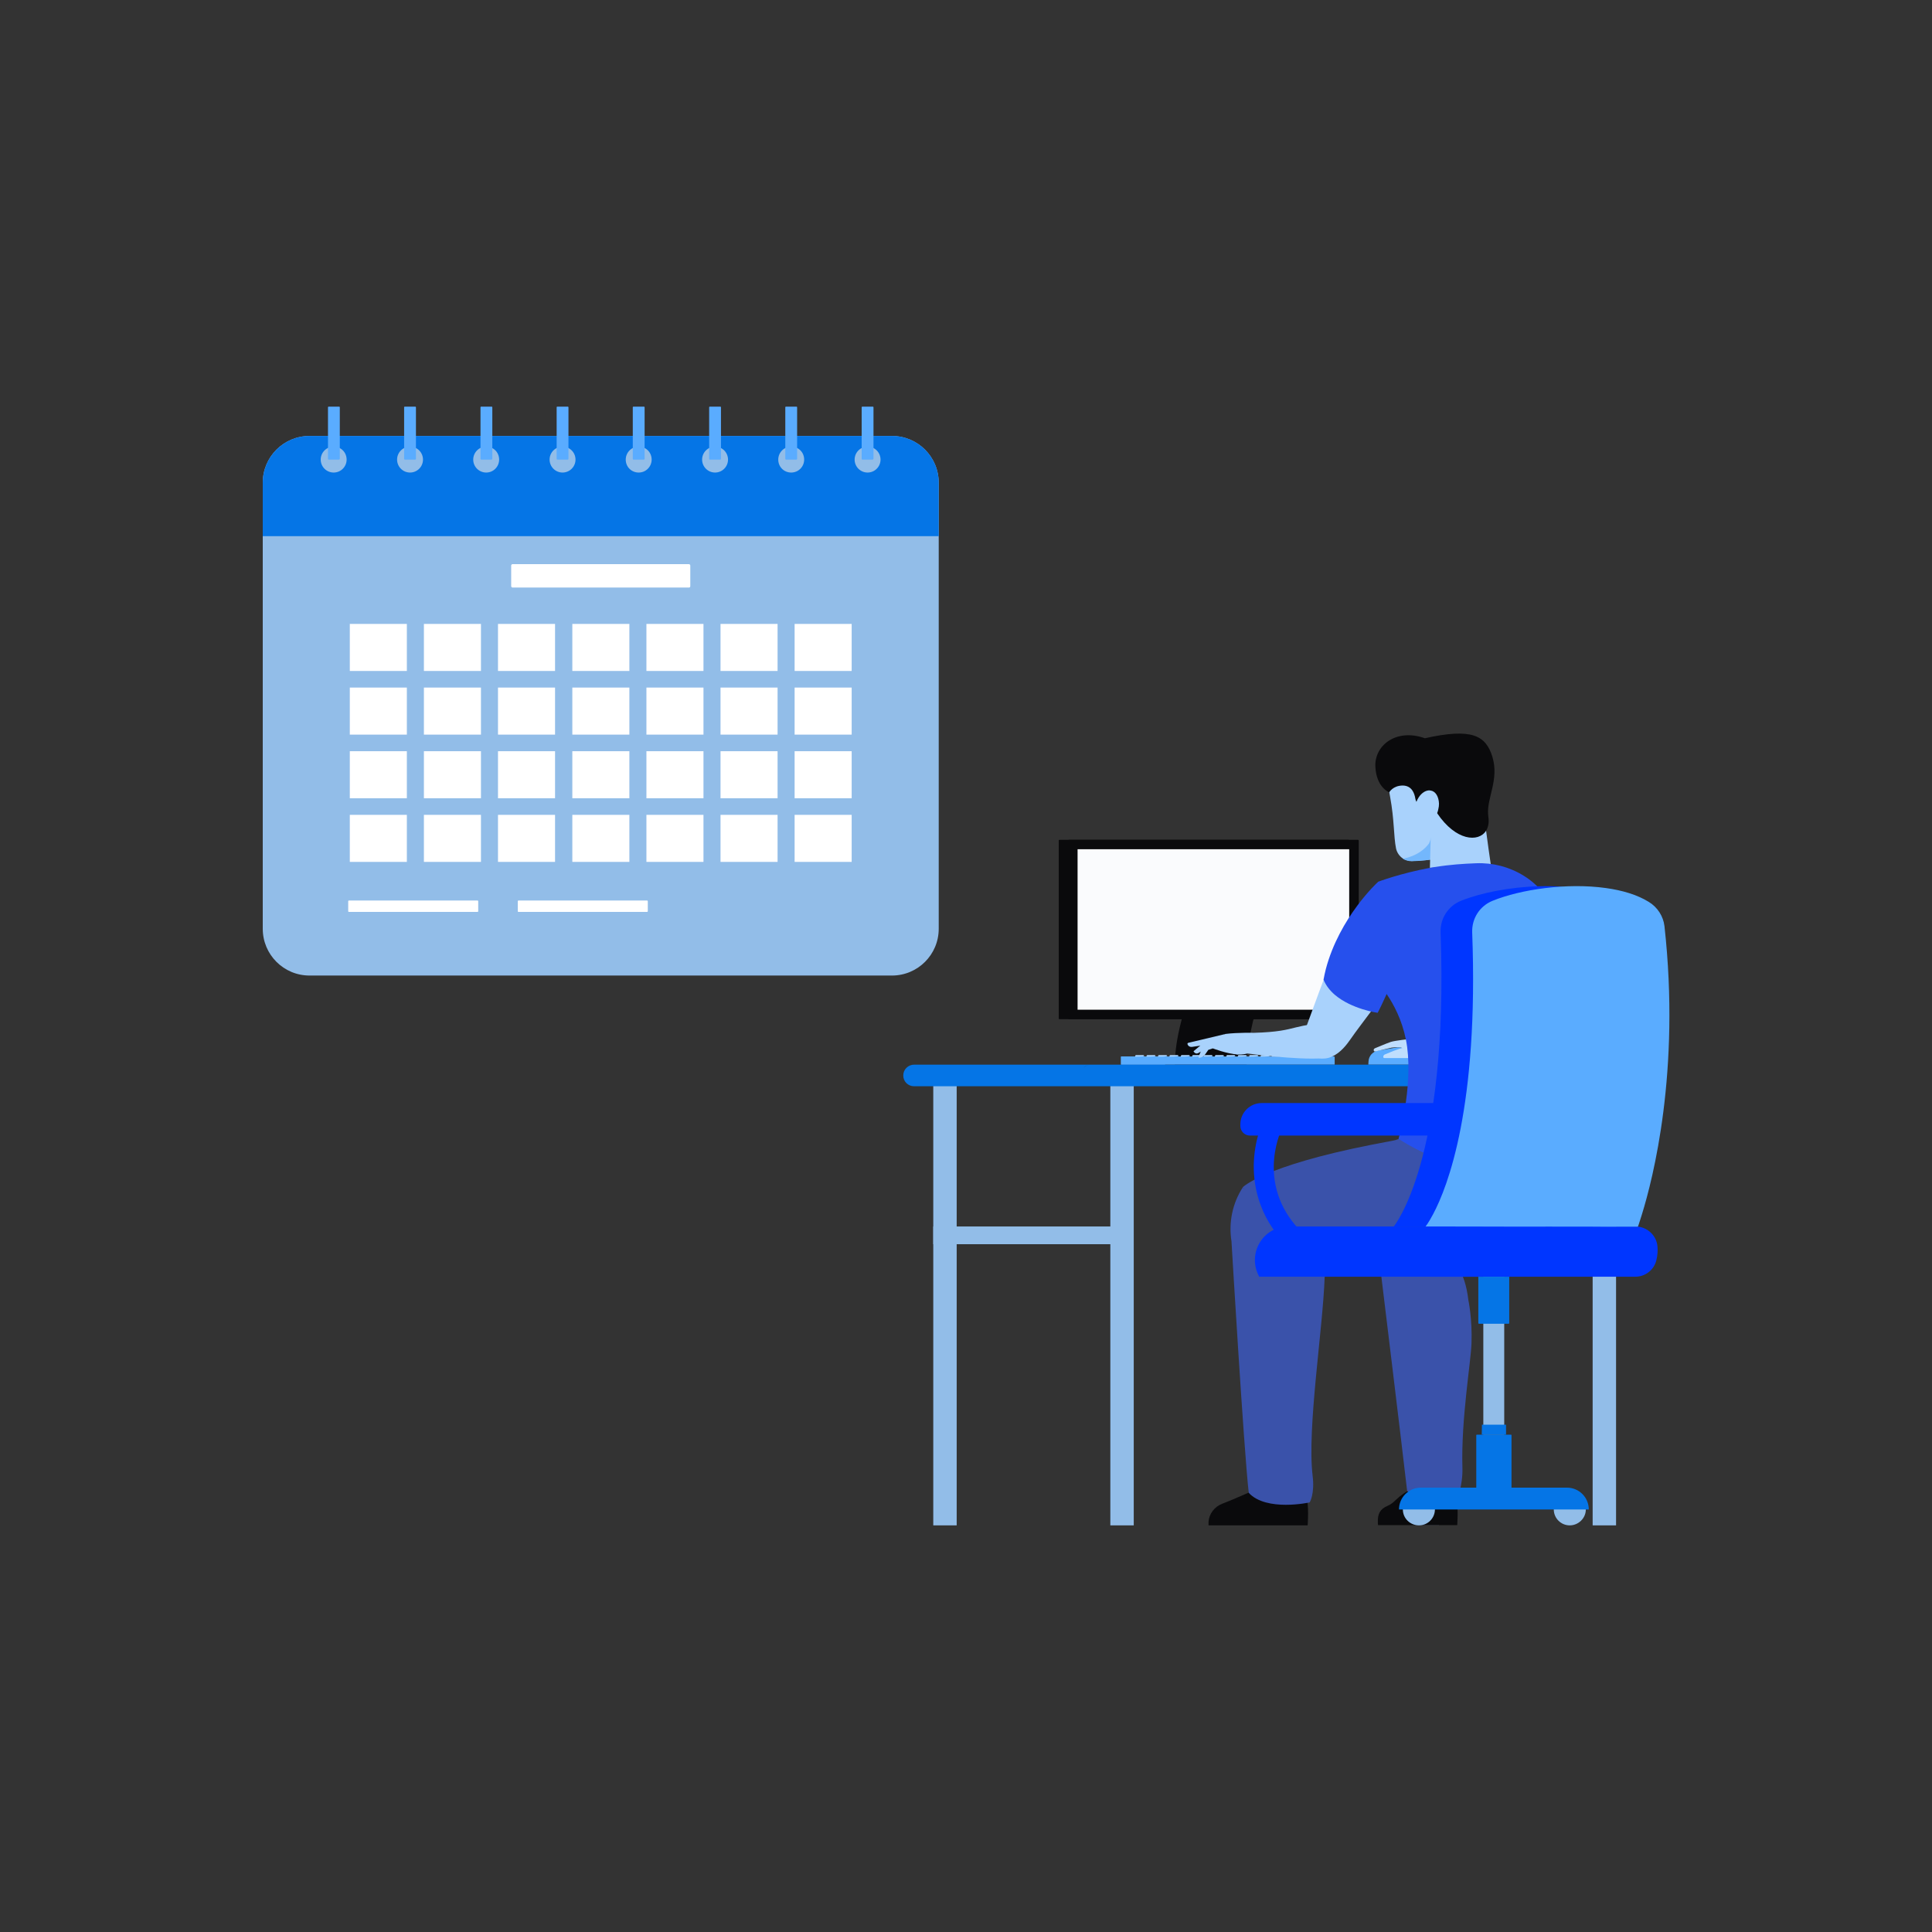 <svg xmlns="http://www.w3.org/2000/svg" enable-background="new 0 0 850 850" viewBox="0 0 850 850" id="YoungManPuttingRemindersOnCalendar"><rect x="0" y="0" width="850" height="850" fill="#333333" stroke="none"/><g fill="#000000" class="color000000 svgShape"><g fill="#000000" class="color000000 svgShape"><path fill="#0a0a0c" d="M558.2,430.2c0,0-1.9,3.9-4,9.8c-0.6,1.7-1.3,3.6-1.9,5.7c-0.3,0.9-0.5,1.8-0.8,2.8c-0.2,0.7-0.4,1.3-0.5,2
			c-1.4,5.7-2.5,12-2.5,18h-31.6c0-6.1,1.1-12.4,2.5-18c0.2-0.7,0.3-1.3,0.5-2c0.1-0.3,0.2-0.5,0.2-0.8c0.8-3,1.7-5.7,2.6-8.1
			c2-5.7,3.8-9.3,3.8-9.3H558.2z" class="color0a0a0c svgShape"></path></g><g fill="#000000" class="color000000 svgShape"><path fill="#0a0a0c" d="M593.3,448.4H466.1c-0.2,0-0.3-0.1-0.3-0.3v-78.3c0-0.2,0.1-0.3,0.3-0.3h127.2c0.2,0,0.3,0.1,0.3,0.3v78.3
			C593.6,448.2,593.5,448.4,593.3,448.4z" class="color0a0a0c svgShape"></path></g><g fill="#000000" class="color000000 svgShape"><path fill="#0a0a0c" d="M597.5,448.4H470.3c-0.2,0-0.3-0.1-0.3-0.3v-78.3c0-0.2,0.1-0.3,0.3-0.3h127.2c0.2,0,0.3,0.1,0.3,0.3v78.3
			C597.8,448.2,597.7,448.4,597.5,448.4z" class="color0a0a0c svgShape"></path></g><g fill="#000000" class="color000000 svgShape"><rect width="70.6" height="119.5" x="498.6" y="349.2" fill="#fafbfd" transform="rotate(90 533.88 408.91)" class="colorfafcfd svgShape"></rect></g><g fill="#000000" class="color000000 svgShape"><path fill="#5aacff" d="M614.1,460.9l-7.8,1.3c-2.3,0.4-4.1,2.4-4.2,4.7l-0.1,1.5h21C623,463.7,618.7,460.1,614.1,460.9z" class="colorffc35a svgShape"></path></g><g fill="#000000" class="color000000 svgShape"><path fill="#5aacff" d="M493.4,464.8h93.5c0.2,0,0.3,0.1,0.3,0.3v3.3h-94v-3.4C493.2,464.9,493.3,464.8,493.4,464.8z" class="colorffc35a svgShape"></path></g><g fill="#000000" class="color000000 svgShape"><path fill="#5aacff" d="M493.2,468.4h19.4v-3.3c0-0.2-0.1-0.3-0.3-0.3h-19c0,0-0.1,0-0.1,0.1V468.4z" class="colorffc35a svgShape"></path></g><g fill="#000000" class="color000000 svgShape"><path fill="#accbea" d="M580.1,464.2h3.2c0.2,0,0.4,0.2,0.4,0.4c0,0.3-4,0.3-4,0.3C579.7,464.4,579.8,464.2,580.1,464.2z" class="coloracd9ea svgShape"></path></g><g fill="#000000" class="color000000 svgShape"><path fill="#accbea" d="M575,464.2h3.2c0.2,0,0.4,0.2,0.4,0.4c0,0.3-4,0.3-4,0.3C574.7,464.4,574.8,464.2,575,464.2z" class="coloracd9ea svgShape"></path></g><g fill="#000000" class="color000000 svgShape"><path fill="#accbea" d="M570,464.2h3.2c0.2,0,0.4,0.2,0.4,0.4c0,0.3-4,0.3-4,0.3C569.6,464.4,569.8,464.2,570,464.2z" class="coloracd9ea svgShape"></path></g><g fill="#000000" class="color000000 svgShape"><path fill="#accbea" d="M565,464.2h3.2c0.2,0,0.4,0.2,0.4,0.4c0,0.3-4,0.3-4,0.3C564.6,464.4,564.8,464.2,565,464.2z" class="coloracd9ea svgShape"></path></g><g fill="#000000" class="color000000 svgShape"><path fill="#accbea" d="M560,464.2h3.2c0.2,0,0.4,0.2,0.4,0.4c0,0.3-4,0.3-4,0.3C559.6,464.4,559.8,464.2,560,464.2z" class="coloracd9ea svgShape"></path></g><g fill="#000000" class="color000000 svgShape"><path fill="#a9d4ff" d="M555,464.2h3.2c0.2,0,0.4,0.2,0.4,0.4c0,0.3-4,0.3-4,0.3C554.6,464.4,554.8,464.2,555,464.2z" class="colorffa9a9 svgShape"></path></g><g fill="#000000" class="color000000 svgShape"><path fill="#a9d4ff" d="M550,464.2h3.2c0.2,0,0.4,0.2,0.4,0.4c0,0.3-4,0.3-4,0.3C549.6,464.4,549.8,464.2,550,464.2z" class="colorffa9a9 svgShape"></path></g><g fill="#000000" class="color000000 svgShape"><path fill="#a9d4ff" d="M545,464.2h3.2c0.2,0,0.4,0.2,0.4,0.4c0,0.3-4,0.3-4,0.3C544.6,464.4,544.7,464.2,545,464.2z" class="colorffa9a9 svgShape"></path></g><g fill="#000000" class="color000000 svgShape"><path fill="#a9d4ff" d="M539.9,464.2h3.2c0.2,0,0.4,0.2,0.4,0.4c0,0.3-4,0.3-4,0.3C539.6,464.4,539.7,464.2,539.9,464.2z" class="colorffa9a9 svgShape"></path></g><g fill="#000000" class="color000000 svgShape"><path fill="#a9d4ff" d="M534.9,464.2h3.2c0.2,0,0.4,0.2,0.4,0.4c0,0.3-4,0.3-4,0.3C534.5,464.4,534.7,464.2,534.9,464.2z" class="colorffa9a9 svgShape"></path></g><g fill="#000000" class="color000000 svgShape"><path fill="#a9d4ff" d="M529.9,464.2h3.2c0.2,0,0.4,0.2,0.4,0.4c0,0.3-4,0.3-4,0.3C529.5,464.4,529.7,464.2,529.9,464.2z" class="colorffa9a9 svgShape"></path></g><g fill="#000000" class="color000000 svgShape"><path fill="#a9d4ff" d="M524.9,464.2h3.2c0.2,0,0.4,0.2,0.4,0.4c0,0.3-4,0.3-4,0.3C524.5,464.4,524.7,464.2,524.9,464.2z" class="colorffa9a9 svgShape"></path></g><g fill="#000000" class="color000000 svgShape"><path fill="#a9d4ff" d="M519.9,464.2h3.2c0.2,0,0.4,0.2,0.4,0.4c0,0.3-4,0.3-4,0.3C519.5,464.4,519.7,464.2,519.9,464.2z" class="colorffa9a9 svgShape"></path></g><g fill="#000000" class="color000000 svgShape"><path fill="#a9d4ff" d="M514.9,464.2h3.2c0.2,0,0.4,0.2,0.4,0.4c0,0.3-4,0.3-4,0.3C514.5,464.4,514.7,464.2,514.9,464.2z" class="colorffa9a9 svgShape"></path></g><g fill="#000000" class="color000000 svgShape"><path fill="#a9d4ff" d="M509.9,464.2h3.2c0.2,0,0.4,0.2,0.4,0.4c0,0.3-4,0.3-4,0.3C509.5,464.4,509.6,464.2,509.9,464.2z" class="colorffa9a9 svgShape"></path></g><g fill="#000000" class="color000000 svgShape"><path fill="#a9d4ff" d="M504.8,464.2h3.2c0.2,0,0.4,0.2,0.4,0.4c0,0.3-4,0.3-4,0.3C504.4,464.4,504.6,464.2,504.8,464.2z" class="colorffa9a9 svgShape"></path></g><g fill="#000000" class="color000000 svgShape"><path fill="#a9d4ff" d="M499.8,464.2h3.2c0.2,0,0.4,0.2,0.4,0.4c0,0.3-4,0.3-4,0.3C499.4,464.4,499.6,464.2,499.8,464.2z" class="colorffa9a9 svgShape"></path></g><g fill="#000000" class="color000000 svgShape"><path fill="#bfdefd" d="M620.4,457.1c0,0-6.7,0.7-8.5,1.3c-1.8,0.6-7,2.8-7,2.8c-0.5,0.2-0.7,0.8-0.4,1.2c0.1,0.2,0.3,0.2,0.5,0.2
			l7.3-1.7c0,0,3-0.4,4.2,0c1.2,0.4,4.9,3.5,4.9,3.5L620.4,457.1z" class="colorfdcfbf svgShape"></path></g><g fill="#000000" class="color000000 svgShape"><path fill="#bfdefd" d="M617.9,460.9c-3,0.5-6.7,2.3-8.6,3c-0.5,0.2-0.8,0.7-0.7,1.2c0,0.2,0.2,0.4,0.5,0.4h13l0-4.8
			C622,460.8,619.9,460.6,617.9,460.9z" class="colorfdcfbf svgShape"></path></g><g fill="#000000" class="color000000 svgShape"><rect width="88.1" height="7.8" x="410.6" y="539.6" fill="#92bde8" class="color92e8bd svgShape"></rect></g><g fill="#000000" class="color000000 svgShape"><rect width="88.1" height="7.8" x="622.8" y="539.6" fill="#021b79" class="color473d46 svgShape"></rect></g><g fill="#000000" class="color000000 svgShape"><rect width="10.3" height="194.2" x="410.6" y="476.9" fill="#92bde8" class="color92e8bd svgShape"></rect></g><g fill="#000000" class="color000000 svgShape"><rect width="10.3" height="194.2" x="488.5" y="476.9" fill="#92bde8" class="color92e8bd svgShape"></rect></g><g fill="#000000" class="color000000 svgShape"><rect width="10.3" height="194.2" x="700.7" y="476.9" fill="#92bde8" class="color92e8bd svgShape"></rect></g><g fill="#000000" class="color000000 svgShape"><rect width="10.3" height="194.2" x="622.8" y="476.9" fill="#4a4d59" class="color534a59 svgShape"></rect></g><g fill="#000000" class="color000000 svgShape"><g fill="#000000" class="color000000 svgShape"><path fill="#0575e6" d="M726.9,468.4H480h-77.8c-1.3,0-2.5,0.5-3.4,1.4c-0.9,0.9-1.4,2-1.4,3.4c0,2.6,2.1,4.7,4.7,4.7H480
				c0,0,0,0,0,0h246.9c1.3,0,2.5-0.5,3.4-1.4c0.9-0.9,1.4-2,1.4-3.3C731.7,470.5,729.6,468.4,726.9,468.4z M476.6,469.8
				c0.7-0.7,1.5-1.1,2.4-1.3C478.2,468.7,477.4,469.1,476.6,469.8c-0.9,0.9-1.4,2-1.4,3.4c0,0,0,0,0,0
				C475.3,471.9,475.8,470.7,476.6,469.8z" class="color70c09e svgShape"></path></g></g><g fill="#000000" class="color000000 svgShape"><path fill="#ffffff" d="M653.3,465.6h-31.4c0,0-4-0.9-1.5-8.5c6.5-2.8,36.8-12,36.8-12L653.3,465.6z" class="colorffffff svgShape"></path></g><g fill="#000000" class="color000000 svgShape"><path d="M653.4,465.8l-31.5,0c0,0-1.1-0.3-1.8-1.5c-0.9-1.6-0.8-4,0.2-7.2c6.5-2.8,36.6-12,36.9-12.1
			C657.4,444.8,653.4,465.8,653.4,465.8z M621.9,465.4h31.2l3.9-20.2c-2.9,0.9-30.2,9.3-36.5,11.9c-1.2,3.8-0.8,5.9-0.2,6.9
			C621,465.1,621.8,465.4,621.9,465.4z" fill="#000000" class="color000000 svgShape"></path></g><g fill="#000000" class="color000000 svgShape"><path fill="#ffffff" d="M673.2,389.2c0,0-10.4,8.1-14.7,20.3c-4,11.2-11,27.7-14.2,41.7c-1,4.3,0.4,12,4.5,13.7
			c7.9,3.3,12.8-4.6,15-7.7c8.1-11.5,21.7-25.3,21.7-38C685.4,404.5,673.2,389.2,673.2,389.2z" class="colorffffff svgShape"></path></g><g fill="#000000" class="color000000 svgShape"><path d="M652.5,465.8c-1.2,0-2.4-0.2-3.8-0.8c-4.1-1.7-5.6-9.5-4.5-13.9c2.4-10.1,6.6-21.3,10.4-31.3c1.4-3.8,2.8-7.3,3.9-10.4
			c4.3-12.2,14.6-20.3,14.7-20.4c0.3,0.2,12.5,15.6,12.5,30.1c0,10-8.3,20.7-15.7,30.2c-2.2,2.8-4.2,5.4-6,7.9
			c-0.1,0.2-0.3,0.3-0.4,0.5C661.6,460.6,657.9,465.8,652.5,465.8z M673.2,389.4c-1.2,1-10.5,8.8-14.5,20.1
			c-1.1,3.1-2.4,6.7-3.9,10.4c-3.8,9.9-8,21.2-10.4,31.2c-1,4.3,0.4,11.8,4.4,13.5c7.4,3.1,12.1-3.8,14.4-7c0.1-0.2,0.3-0.4,0.4-0.6
			c1.8-2.6,3.8-5.2,6-8c7.3-9.4,15.7-20.1,15.7-30C685.3,405.4,674.3,390.9,673.2,389.4z" fill="#000000" class="color000000 svgShape"></path></g><g fill="#000000" class="color000000 svgShape"><path fill="#a9d2fc" d="M643.4,374.4c-6.2,2.9-13.8,4.2-22.3,4.4c-1.4,0-2.8-0.4-3.9-1.1c-1.5-1-2.6-2.6-3-4.4
			c-1.1-5.5-0.7-12.4-2.6-22.7c-0.1-0.5-0.2-1.1-0.3-1.7c-0.7-3.6-0.8-6.7-0.2-9.4c2.2-11,13.7-14,20.4-14c15.5,0,23.5,0,24.6,17.8
			C656.8,355.4,643.4,374.4,643.4,374.4z" class="colorfcc0a9 svgShape"></path></g><g fill="#000000" class="color000000 svgShape"><path fill="#73b7fc" d="M617.2,377.8c1.1,0.7,2.5,1.1,3.9,1.1c8.5-0.2,16-1.9,22.3-4.5c0.9-1.5,10.9-18.4,10.8-19.1
			c-0.2-1-8.5-1.4-10-1.8c-1.5-0.4-13.5,5.8-13.5,5.8s0.4,6.5-2,11.8C624.5,376.8,617.2,377.8,617.2,377.8z" class="colorfc9a73 svgShape"></path></g><g fill="#000000" class="color000000 svgShape"><polygon fill="#a9d2fc" points="656.1 381.8 629.1 381.8 629.8 355.3 629.9 352.5 632.9 353 647.6 355.3 652.5 356 652.8 358 654.9 373.5" class="colorfcc0a9 svgShape"></polygon></g><g fill="#000000" class="color000000 svgShape"><path fill="#0a0a0c" d="M654.8,359.3c0.4,2.5,0,4.6-1,6.2c-3.3,5.2-13.3,4.5-21.5-7.7c-0.6-0.9-1.2-1.9-1.8-2.9
			c0-0.1-2.4-0.1-2.4-0.1l-1.9,0c-1.8-0.2-3.2-1.6-3.5-3.4c-0.4-2.5-1.6-5.7-5.5-5.8c-4.4,0-6,3-6,3s-5.7-2.1-6.1-11.4
			c-0.4-9.2,9.1-16.9,21.8-12.4c20.6-4.6,26.8-1.3,29.7,8.2c3,10-2.4,17.8-1.9,25.2C654.7,358.4,654.8,358.9,654.8,359.3z" class="color0a0a0c svgShape"></path></g><g fill="#000000" class="color000000 svgShape"><path fill="#a9d2fc" d="M633.1,353.6c0,0.8-0.1,1.6-0.3,2.4c-0.1,0.6-0.3,1.2-0.5,1.7c-0.6,1.6-1.6,3-2.6,3.9
			c-0.9,0.8-1.9,1.2-2.9,1.2c-0.2,0-0.4,0-0.6,0c-2.8-0.4-4.3-4.1-3.5-8.3c0.1-0.6,0.3-1.3,0.5-1.8c1-2.6,2.9-4.5,4.9-4.9
			c0.4-0.1,0.8-0.1,1.3,0C631.6,348.1,633,350.5,633.1,353.6z" class="colorfcc0a9 svgShape"></path></g><g fill="#000000" class="color000000 svgShape"><path fill="#0a0a0c" d="M531.7,671.1c0,0,43.6,0,43.6,0s0.1-0.6,0.1-1.6c0.1-1.8,0.2-5.1-0.1-8.1c-0.5-4.6-1.5-5.2-3-7
			c-1.5-1.8-12.1,2.6-17.8,0c0,0-11.5,5.2-16.8,7.2c-3.4,1.3-5.7,4.4-6,7.9C531.7,670.1,531.7,670.6,531.7,671.1z" class="color0a0a0c svgShape"></path></g><g fill="#000000" class="color000000 svgShape"><path fill="#0a0a0c" d="M606.2,669.5c0,0.5,0,1,0.1,1.5c0,0,34.8,0,34.8,0s0.1-0.6,0.1-1.6c0.1-1.8,0.2-5-0.1-8.1c-0.5-4.6-3-7-3-7
			c-2.2-1.2-5.3-1.5-8.3-1.3c-6,0.2-11.5,2.8-15.8,7c-1,1-2.1,1.9-3.5,2.5C607.1,663.9,606.1,666.2,606.2,669.5z" class="color0a0a0c svgShape"></path></g><g fill="#000000" class="color000000 svgShape"><path fill="#3a52aa" d="M612.3,536.2c0.1-0.1,28.7,20.5,28.7,20.5c2.7,3.9,4.3,9.1,5,15.2c0,0,1.8,8.2,1.4,19.2
			c-0.3,8.3-4.6,33.4-4,54.4c0.3,8.2-2.5,14.5-2.5,14.5s-6,0.7-21.8-3.9c-2.2-19.2-11.6-96.4-11.6-96.4
			C606,551.6,607.8,543.2,612.3,536.2z" class="colora1aa3a svgShape"></path></g><g fill="#000000" class="color000000 svgShape"><polygon fill="#ffffff" points="673.8 494.1 586.8 517.5 594.2 547.1 679.1 547.2 683.8 513.1" class="colorffffff svgShape"></polygon></g><g fill="#000000" class="color000000 svgShape"><path d="M679.3,547.4c-0.1,0-85.2-0.1-85.2-0.1l-7.5-29.8c0.1,0,87.4-23.5,87.4-23.5l10,19.2C684,513.1,679.3,547.4,679.3,547.4z
			 M594.4,546.9L679,547l4.6-33.9l-9.9-18.9L587,517.6L594.4,546.9z" fill="#000000" class="color000000 svgShape"></path></g><g fill="#000000" class="color000000 svgShape"><path fill="#3a52aa" d="M696.1,520.6c0,11.5-7.9,19.1-7.9,19.1h-45.9c0,0-38.5,10.7-67.2,10.7l-28.4-28c0,0,8.7-9.3,56.9-18.8
			c3-0.6,6.1-1.2,9.4-1.8c2.9-0.5,5.4-2.3,6.8-4.8c0.5-0.9,0.9-1.8,1.1-2.8c0,0,69.4,0,69.4,0S693.7,504.5,696.1,520.6z" class="colora1aa3a svgShape"></path></g><g fill="#000000" class="color000000 svgShape"><path fill="#ffffff" d="M554.1,649.2c0.3,3.3,1,10.5,1,10.5l17.3-5.2c0-1.6,0-3.2,0.1-4.8C568.2,649.9,562,650,554.1,649.2z" class="colorffffff svgShape"></path></g><g fill="#000000" class="color000000 svgShape"><path d="M555,659.9c0-0.3-0.7-7.3-1-10.6c8.3,0.6,14.6,0.5,18.5,0.3c0.1,1.8,0.1,3.4,0.1,4.9C572.5,654.6,555,659.9,555,659.9z
			 M554.2,649.4c0.3,3.1,0.9,8.9,1,10.1l17-5.1c0-1.5,0-3,0.1-4.5C568.4,650.1,562.2,650.2,554.2,649.4z" fill="#000000" class="color000000 svgShape"></path></g><g fill="#000000" class="color000000 svgShape"><path fill="#3a52aa" d="M582.8,561.8c-0.8,23.2-7.8,66.6-5.3,87.5c1,8-1.3,11.7-1.3,11.7s-19,4.2-26.8-4.2
			c-2.2-19.2-7.6-110.7-7.6-110.7c-1.3-8.2,0.4-16.6,4.9-23.6c0.1-0.1,35.1,25.5,35.1,25.5C582.7,550.4,583,555.3,582.8,561.8z" class="colora1aa3a svgShape"></path></g><g fill="#000000" class="color000000 svgShape"><path fill="#a9d2fc" d="M533.5,461.2c0,0,6.3,2.5,11.1,2.7c3.2-2.9-5.5-6.4-5.5-6.4L533.5,461.2z" class="colorfcc0a9 svgShape"></path></g><g fill="#000000" class="color000000 svgShape"><path fill="#a9d2fc" d="M538.8,455l-16,3.8c-0.3,0.1-0.5,0.4-0.3,0.7c0.3,0.8,1.1,1.2,1.9,1.1l13.4-2L538.8,455z" class="colorfcc0a9 svgShape"></path></g><g fill="#000000" class="color000000 svgShape"><path fill="#a9d2fc" d="M536.5,456.3l-7.8,3.2l-3.6,3c0.5,1,1.4,1.2,2.1,0.8l3.1-1.7L536.5,456.3z" class="colorfcc0a9 svgShape"></path></g><g fill="#000000" class="color000000 svgShape"><path fill="#a9d2fc" d="M590,450.1c-23.2,0-17.1,3.7-38.4,4.3c0,0-6.9-0.2-12.5,0.5c-4.6,2.5-10,5.9-10,5.9l-1.8,4.1
			c-0.1,0.2,0.1,0.5,0.3,0.5c1.1-0.1,2.1-0.7,2.7-1.6l1.3-1.9l7.5-2.5c0,0,0.8,6.3,9.8,4.1c0,0,21.3,2.9,33,2.1L590,450.1z" class="colorfcc0a9 svgShape"></path></g><g fill="#000000" class="color000000 svgShape"><path fill="#a9d2fc" d="M615,419.2c0,8.5-5.7,17.5-11.9,25.9c-3.1,4.2-6.3,8.3-9,12.2c-1.4,2-4.2,5.9-8.2,7.6c-2.2,1-4.8,1.2-7.6,0
			c-4.1-1.7-5-9.2-3.5-13.4c1.9-5.2,3.8-10.4,5.7-15.5c0.6-1.6,1.2-3.2,1.8-4.8c2.7-7.1,5.3-13.8,7.3-19.7
			c5.7-10.6,15.7-22.3,15.7-22.3S615,404.5,615,419.2z" class="colorfcc0a9 svgShape"></path></g><g fill="#000000" class="color000000 svgShape"><path fill="#2650ed" d="M695.1,507.2c-39.1,22.4-79.8-6.2-79.8-6.2s6.2-21.9,3.8-40.3c-2.5-18.4-13.7-29.1-13.7-29.1s1-34.7,1-43.7
			c0,0,9.8-3.7,22.8-6.1c0.9-0.2,1.7-0.3,2.5-0.4c6.2-1,12.3-1.4,17.7-1.6c7.4-0.3,14.7,1.6,21,5.5c6.6,4.1,11.2,9.9,13.5,16.7
			c5.3,11.4,7.2,61.3,7.8,82.3c0.2,5.9,0.9,11.7,2.2,17.5C694.2,503.3,694.6,505.1,695.1,507.2z" class="colored3b26 svgShape"></path></g><g fill="#000000" class="color000000 svgShape"><path fill="#2650ed" d="M616.2,421.2c-1.9,7.1-5.9,15.7-8.2,20.6c-1.1,2.4-1.9,3.8-1.9,3.8s-11.4-1.6-18.8-7.9c-2.1-1.8-3.9-4-5-6.7
			c0.3-1.5,0.6-3.1,1-4.6c6-22.8,22.8-38.3,23.1-38.5C620.7,398.9,619.1,410.8,616.2,421.2z" class="colored3b26 svgShape"></path></g><g fill="#000000" class="color000000 svgShape"><path fill="#0036ff" d="M568.8,550.5c-14.5-13-17.3-27.8-17.2-37.9c0.2-10.9,3.8-18.7,4-19l8,3.8l-4-1.9l4,1.9
			c0,0.1-3.1,6.7-3.2,15.7c-0.1,11.8,4.7,22.2,14.2,30.8L568.8,550.5z" class="colorffa400 svgShape"></path></g><g fill="#000000" class="color000000 svgShape"><path fill="#0036ff" d="M660.2,548.2c0.2,1.9,0.1,4-0.5,6.4c-1.1,4.2-4.9,7.1-9.2,7.1h-96.5c-5.5-10.1,1.6-22.1,12.8-22.1h84
			C655.5,539.7,659.7,543.4,660.2,548.2z" class="colorffa400 svgShape"></path></g><g fill="#000000" class="color000000 svgShape"><path fill="#0036ff" d="M729.2,548.2c0.2,1.9,0.1,4-0.5,6.4c-1.1,4.2-4.9,7.1-9.2,7.1h-90c-4.5,0-8.5-3.2-9.4-7.7
			c-0.3-1.6-0.5-3.4-0.4-5.3c0.2-5.1,4.5-9.1,9.5-9.1h90.5C724.6,539.7,728.7,543.4,729.2,548.2z" class="colorffa400 svgShape"></path></g><g fill="#000000" class="color000000 svgShape"><path fill="#92bde8" d="M683.6,664.1c0,3.9,3.2,7,7,7c3.9,0,7.1-3.2,7.1-7c0-3.9-3.2-7-7.1-7C686.8,657,683.6,660.2,683.6,664.1z" class="color92e8bd svgShape"></path></g><g fill="#000000" class="color000000 svgShape"><path fill="#92bde8" d="M617.2,664.1c0,3.9,3.2,7,7.1,7c3.9,0,7-3.2,7-7c0-3.9-3.2-7-7-7C620.3,657,617.2,660.2,617.2,664.1z" class="color92e8bd svgShape"></path></g><g fill="#000000" class="color000000 svgShape"><rect width="9.2" height="69.4" x="652.6" y="561.8" fill="#92bde8" class="color92e8bd svgShape"></rect></g><g fill="#000000" class="color000000 svgShape"><path fill="#0575e6" d="M649.5,654.5H665v-23.1c0-0.1-0.1-0.2-0.2-0.2h-15.1c-0.1,0-0.2,0.1-0.2,0.2V654.5z" class="color70c09e svgShape"></path></g><g fill="#000000" class="color000000 svgShape"><path fill="#0575e6" d="M615.5,664.1H699c0-5.3-4.3-9.6-9.6-9.6h-64.3C619.8,654.5,615.5,658.8,615.5,664.1L615.5,664.1z" class="color70c09e svgShape"></path></g><g fill="#000000" class="color000000 svgShape"><path fill="#0575e6" d="M652,626.8h10.5c0,0,0.1,0,0.1,0.1v4.3h-10.7L652,626.8C651.9,626.8,651.9,626.8,652,626.8z" class="color70c09e svgShape"></path></g><g fill="#000000" class="color000000 svgShape"><path fill="#0036ff" d="M613.2,539.6c0,0,24.3-29.1,20.6-129.4c-0.2-6.1,3.3-11.6,9-13.9c17.5-7,51.1-10.2,68.7,0.5
			c3.8,2.3,6.4,6.3,6.9,10.7c8.9,78.6-11.7,132.2-11.7,132.2L613.2,539.6z" class="colorffa400 svgShape"></path></g><g fill="#000000" class="color000000 svgShape"><path fill="#5aacff" d="M722.4,534.2c-0.6,2-1.1,3.4-1.4,4.4c-0.3,0.8-0.4,1.1-0.4,1.1l-93.4-0.1c0,0,1.3-1.6,3.3-5.4
			c6.5-12.2,20.1-47.3,17.2-124c-0.2-6.1,3.3-11.6,9-13.9c12.3-5,32.7-8,49.8-5.6c7.2,1,13.7,2.9,18.9,6.1c3.8,2.3,6.4,6.3,6.9,10.7
			C739.4,471.4,727.2,518.7,722.4,534.2z" class="colorffc35a svgShape"></path></g><g fill="#000000" class="color000000 svgShape"><path fill="#0036ff" d="M632,499.6h-82.1c-2.3,0-4.2-1.9-4.2-4.2v-0.7c0-5.2,4.2-9.4,9.4-9.4h78.3c2.6,0,4.6,2.4,4,5l-1.3,6.2
			C635.6,498.2,633.9,499.6,632,499.6z" class="colorffa400 svgShape"></path></g><g fill="#000000" class="color000000 svgShape"><path fill="#0575e6" d="M663.7,582.4h-13c-0.1,0-0.3-0.1-0.3-0.3v-20.4H664v20.4C664,582.3,663.9,582.4,663.7,582.4z" class="color70c09e svgShape"></path></g><g fill="#000000" class="color000000 svgShape"><g fill="#000000" class="color000000 svgShape"><path fill="#92bde8" d="M413,212.4v196.2c0,11.4-9.2,20.6-20.6,20.6H136.2c-11.4,0-20.6-9.2-20.6-20.6V212.4
				c0-11.4,9.2-20.6,20.6-20.6h256.2C403.8,191.8,413,201,413,212.4z" class="color92e8bd svgShape"></path></g><g fill="#000000" class="color000000 svgShape"><path fill="#0575e6" d="M413,212.4v23.5H115.6v-23.5c0-11.4,9.2-20.6,20.6-20.6h256.2C403.8,191.8,413,201,413,212.4z" class="color70c09e svgShape"></path></g><g fill="#000000" class="color000000 svgShape"><g fill="#000000" class="color000000 svgShape"><rect width="25.1" height="20.7" x="153.9" y="274.5" fill="#ffffff" class="colorffffff svgShape"></rect></g><g fill="#000000" class="color000000 svgShape"><rect width="25.1" height="20.7" x="186.5" y="274.5" fill="#ffffff" class="colorffffff svgShape"></rect></g><g fill="#000000" class="color000000 svgShape"><rect width="25.1" height="20.7" x="219.1" y="274.5" fill="#ffffff" class="colorffffff svgShape"></rect></g><g fill="#000000" class="color000000 svgShape"><rect width="25.1" height="20.7" x="251.8" y="274.5" fill="#ffffff" class="colorffffff svgShape"></rect></g><g fill="#000000" class="color000000 svgShape"><rect width="25.1" height="20.7" x="284.4" y="274.5" fill="#ffffff" class="colorffffff svgShape"></rect></g><g fill="#000000" class="color000000 svgShape"><rect width="25.1" height="20.7" x="317" y="274.5" fill="#ffffff" class="colorffffff svgShape"></rect></g><g fill="#000000" class="color000000 svgShape"><rect width="25.1" height="20.7" x="349.6" y="274.5" fill="#ffffff" class="colorffffff svgShape"></rect></g><g fill="#000000" class="color000000 svgShape"><rect width="25.1" height="20.7" x="153.9" y="302.5" fill="#ffffff" class="colorffffff svgShape"></rect></g><g fill="#000000" class="color000000 svgShape"><rect width="25.1" height="20.7" x="186.5" y="302.5" fill="#ffffff" class="colorffffff svgShape"></rect></g><g fill="#000000" class="color000000 svgShape"><rect width="25.1" height="20.7" x="219.1" y="302.5" fill="#ffffff" class="colorffffff svgShape"></rect></g><g fill="#000000" class="color000000 svgShape"><rect width="25.1" height="20.7" x="251.8" y="302.5" fill="#ffffff" class="colorffffff svgShape"></rect></g><g fill="#000000" class="color000000 svgShape"><rect width="25.1" height="20.7" x="284.4" y="302.5" fill="#ffffff" class="colorffffff svgShape"></rect></g><g fill="#000000" class="color000000 svgShape"><rect width="25.1" height="20.7" x="317" y="302.5" fill="#ffffff" class="colorffffff svgShape"></rect></g><g fill="#000000" class="color000000 svgShape"><rect width="25.1" height="20.7" x="349.6" y="302.5" fill="#ffffff" class="colorffffff svgShape"></rect></g><g fill="#000000" class="color000000 svgShape"><rect width="25.1" height="20.7" x="153.9" y="330.5" fill="#ffffff" class="colorffffff svgShape"></rect></g><g fill="#000000" class="color000000 svgShape"><rect width="25.1" height="20.7" x="186.5" y="330.5" fill="#ffffff" class="colorffffff svgShape"></rect></g><g fill="#000000" class="color000000 svgShape"><rect width="25.1" height="20.7" x="219.1" y="330.5" fill="#ffffff" class="colorffffff svgShape"></rect></g><g fill="#000000" class="color000000 svgShape"><rect width="25.1" height="20.7" x="251.8" y="330.5" fill="#ffffff" class="colorffffff svgShape"></rect></g><g fill="#000000" class="color000000 svgShape"><rect width="25.1" height="20.7" x="284.4" y="330.5" fill="#ffffff" class="colorffffff svgShape"></rect></g><g fill="#000000" class="color000000 svgShape"><rect width="25.1" height="20.7" x="317" y="330.5" fill="#ffffff" class="colorffffff svgShape"></rect></g><g fill="#000000" class="color000000 svgShape"><rect width="25.1" height="20.7" x="349.6" y="330.5" fill="#ffffff" class="colorffffff svgShape"></rect></g><g fill="#000000" class="color000000 svgShape"><rect width="25.1" height="20.7" x="153.9" y="358.5" fill="#ffffff" class="colorffffff svgShape"></rect></g><g fill="#000000" class="color000000 svgShape"><rect width="25.1" height="20.7" x="186.5" y="358.5" fill="#ffffff" class="colorffffff svgShape"></rect></g><g fill="#000000" class="color000000 svgShape"><rect width="25.1" height="20.7" x="219.1" y="358.5" fill="#ffffff" class="colorffffff svgShape"></rect></g><g fill="#000000" class="color000000 svgShape"><rect width="25.1" height="20.7" x="251.8" y="358.5" fill="#ffffff" class="colorffffff svgShape"></rect></g><g fill="#000000" class="color000000 svgShape"><rect width="25.1" height="20.7" x="284.4" y="358.5" fill="#ffffff" class="colorffffff svgShape"></rect></g><g fill="#000000" class="color000000 svgShape"><rect width="25.1" height="20.7" x="317" y="358.5" fill="#ffffff" class="colorffffff svgShape"></rect></g><g fill="#000000" class="color000000 svgShape"><rect width="25.1" height="20.7" x="349.6" y="358.5" fill="#ffffff" class="colorffffff svgShape"></rect></g></g><g fill="#000000" class="color000000 svgShape"><g fill="#000000" class="color000000 svgShape"><g fill="#000000" class="color000000 svgShape"><path fill="#92bde8" d="M152.5,202.2c0,3.1-2.5,5.7-5.7,5.7c-3.1,0-5.7-2.5-5.7-5.7c0-3.1,2.5-5.7,5.7-5.7
						C150,196.5,152.5,199,152.5,202.2z" class="color92e8bd svgShape"></path></g><g fill="#000000" class="color000000 svgShape"><path fill="#5aacff" d="M149.2,202.2h-4.6c-0.2,0-0.3-0.1-0.3-0.3v-22.7c0-0.2,0.1-0.3,0.3-0.3h4.6c0.2,0,0.3,0.1,0.3,0.3v22.7
						C149.5,202,149.3,202.2,149.2,202.2z" class="colorffc35a svgShape"></path></g></g><g fill="#000000" class="color000000 svgShape"><g fill="#000000" class="color000000 svgShape"><circle cx="180.4" cy="202.2" r="5.7" fill="#92bde8" class="color92e8bd svgShape"></circle></g><g fill="#000000" class="color000000 svgShape"><path fill="#5aacff" d="M182.7,202.2h-4.6c-0.2,0-0.3-0.1-0.3-0.3v-22.7c0-0.2,0.1-0.3,0.3-0.3h4.6c0.2,0,0.3,0.1,0.3,0.3v22.7
						C183,202,182.9,202.2,182.7,202.2z" class="colorffc35a svgShape"></path></g></g><g fill="#000000" class="color000000 svgShape"><g fill="#000000" class="color000000 svgShape"><path fill="#92bde8" d="M219.6,202.2c0,3.1-2.5,5.7-5.7,5.7c-3.1,0-5.7-2.5-5.7-5.7c0-3.1,2.5-5.7,5.7-5.7
						C217.1,196.5,219.6,199,219.6,202.2z" class="color92e8bd svgShape"></path></g><g fill="#000000" class="color000000 svgShape"><path fill="#5aacff" d="M216.3,202.2h-4.6c-0.2,0-0.3-0.1-0.3-0.3v-22.7c0-0.2,0.1-0.3,0.3-0.3h4.6c0.2,0,0.3,0.1,0.3,0.3v22.7
						C216.6,202,216.4,202.2,216.3,202.2z" class="colorffc35a svgShape"></path></g></g><g fill="#000000" class="color000000 svgShape"><g fill="#000000" class="color000000 svgShape"><circle cx="247.5" cy="202.2" r="5.7" fill="#92bde8" class="color92e8bd svgShape"></circle></g><g fill="#000000" class="color000000 svgShape"><path fill="#5aacff" d="M249.8,202.2h-4.6c-0.2,0-0.3-0.1-0.3-0.3v-22.7c0-0.2,0.1-0.3,0.3-0.3h4.6c0.2,0,0.3,0.1,0.3,0.3v22.7
						C250.1,202,250,202.2,249.8,202.2z" class="colorffc35a svgShape"></path></g></g><g fill="#000000" class="color000000 svgShape"><g fill="#000000" class="color000000 svgShape"><path fill="#92bde8" d="M286.7,202.2c0,3.1-2.5,5.7-5.7,5.7s-5.7-2.5-5.7-5.7c0-3.1,2.5-5.7,5.7-5.7S286.7,199,286.7,202.2z" class="color92e8bd svgShape"></path></g><g fill="#000000" class="color000000 svgShape"><path fill="#5aacff" d="M283.3,202.2h-4.6c-0.2,0-0.3-0.1-0.3-0.3v-22.7c0-0.2,0.1-0.3,0.3-0.3h4.6c0.2,0,0.3,0.1,0.3,0.3v22.7
						C283.6,202,283.5,202.2,283.3,202.2z" class="colorffc35a svgShape"></path></g></g><g fill="#000000" class="color000000 svgShape"><g fill="#000000" class="color000000 svgShape"><circle cx="314.6" cy="202.2" r="5.7" fill="#92bde8" class="color92e8bd svgShape"></circle></g><g fill="#000000" class="color000000 svgShape"><path fill="#5aacff" d="M316.9,202.2h-4.6c-0.2,0-0.3-0.1-0.3-0.3v-22.7c0-0.2,0.1-0.3,0.3-0.3h4.6c0.2,0,0.3,0.1,0.3,0.3v22.7
						C317.2,202,317.1,202.2,316.9,202.2z" class="colorffc35a svgShape"></path></g></g><g fill="#000000" class="color000000 svgShape"><g fill="#000000" class="color000000 svgShape"><path fill="#92bde8" d="M353.8,202.2c0,3.1-2.5,5.7-5.7,5.7s-5.7-2.5-5.7-5.7c0-3.1,2.5-5.7,5.7-5.7S353.8,199,353.8,202.2z" class="color92e8bd svgShape"></path></g><g fill="#000000" class="color000000 svgShape"><path fill="#5aacff" d="M350.4,202.2h-4.6c-0.2,0-0.3-0.1-0.3-0.3v-22.7c0-0.2,0.1-0.3,0.3-0.3h4.6c0.2,0,0.3,0.1,0.3,0.3v22.7
						C350.7,202,350.6,202.2,350.4,202.2z" class="colorffc35a svgShape"></path></g></g><g fill="#000000" class="color000000 svgShape"><g fill="#000000" class="color000000 svgShape"><circle cx="381.7" cy="202.2" r="5.7" fill="#92bde8" class="color92e8bd svgShape"></circle></g><g fill="#000000" class="color000000 svgShape"><path fill="#5aacff" d="M384,202.2h-4.6c-0.2,0-0.3-0.1-0.3-0.3v-22.7c0-0.2,0.1-0.3,0.3-0.3h4.6c0.2,0,0.3,0.1,0.3,0.3v22.7
						C384.3,202,384.1,202.2,384,202.2z" class="colorffc35a svgShape"></path></g></g></g><g fill="#000000" class="color000000 svgShape"><path fill="#ffffff" d="M210.1,401.2h-56.6c-0.2,0-0.3-0.1-0.3-0.3v-4.4c0-0.2,0.1-0.3,0.3-0.3h56.6c0.2,0,0.3,0.1,0.3,0.3v4.4
				C210.4,401.1,210.3,401.2,210.1,401.2z" class="colorffffff svgShape"></path></g><g fill="#000000" class="color000000 svgShape"><path fill="#ffffff" d="M284.7,401.2h-56.6c-0.2,0-0.3-0.1-0.3-0.3v-4.4c0-0.2,0.1-0.3,0.3-0.3h56.6c0.2,0,0.3,0.1,0.3,0.3v4.4
				C285,401.1,284.9,401.2,284.7,401.2z" class="colorffffff svgShape"></path></g><g fill="#000000" class="color000000 svgShape"><path fill="#ffffff" d="M303.1,258.5h-77.6c-0.3,0-0.6-0.3-0.6-0.6v-9.1c0-0.3,0.3-0.6,0.6-0.6h77.6c0.3,0,0.6,0.3,0.6,0.6v9.1
				C303.7,258.3,303.4,258.5,303.1,258.5z" class="colorffffff svgShape"></path></g></g></g></svg>